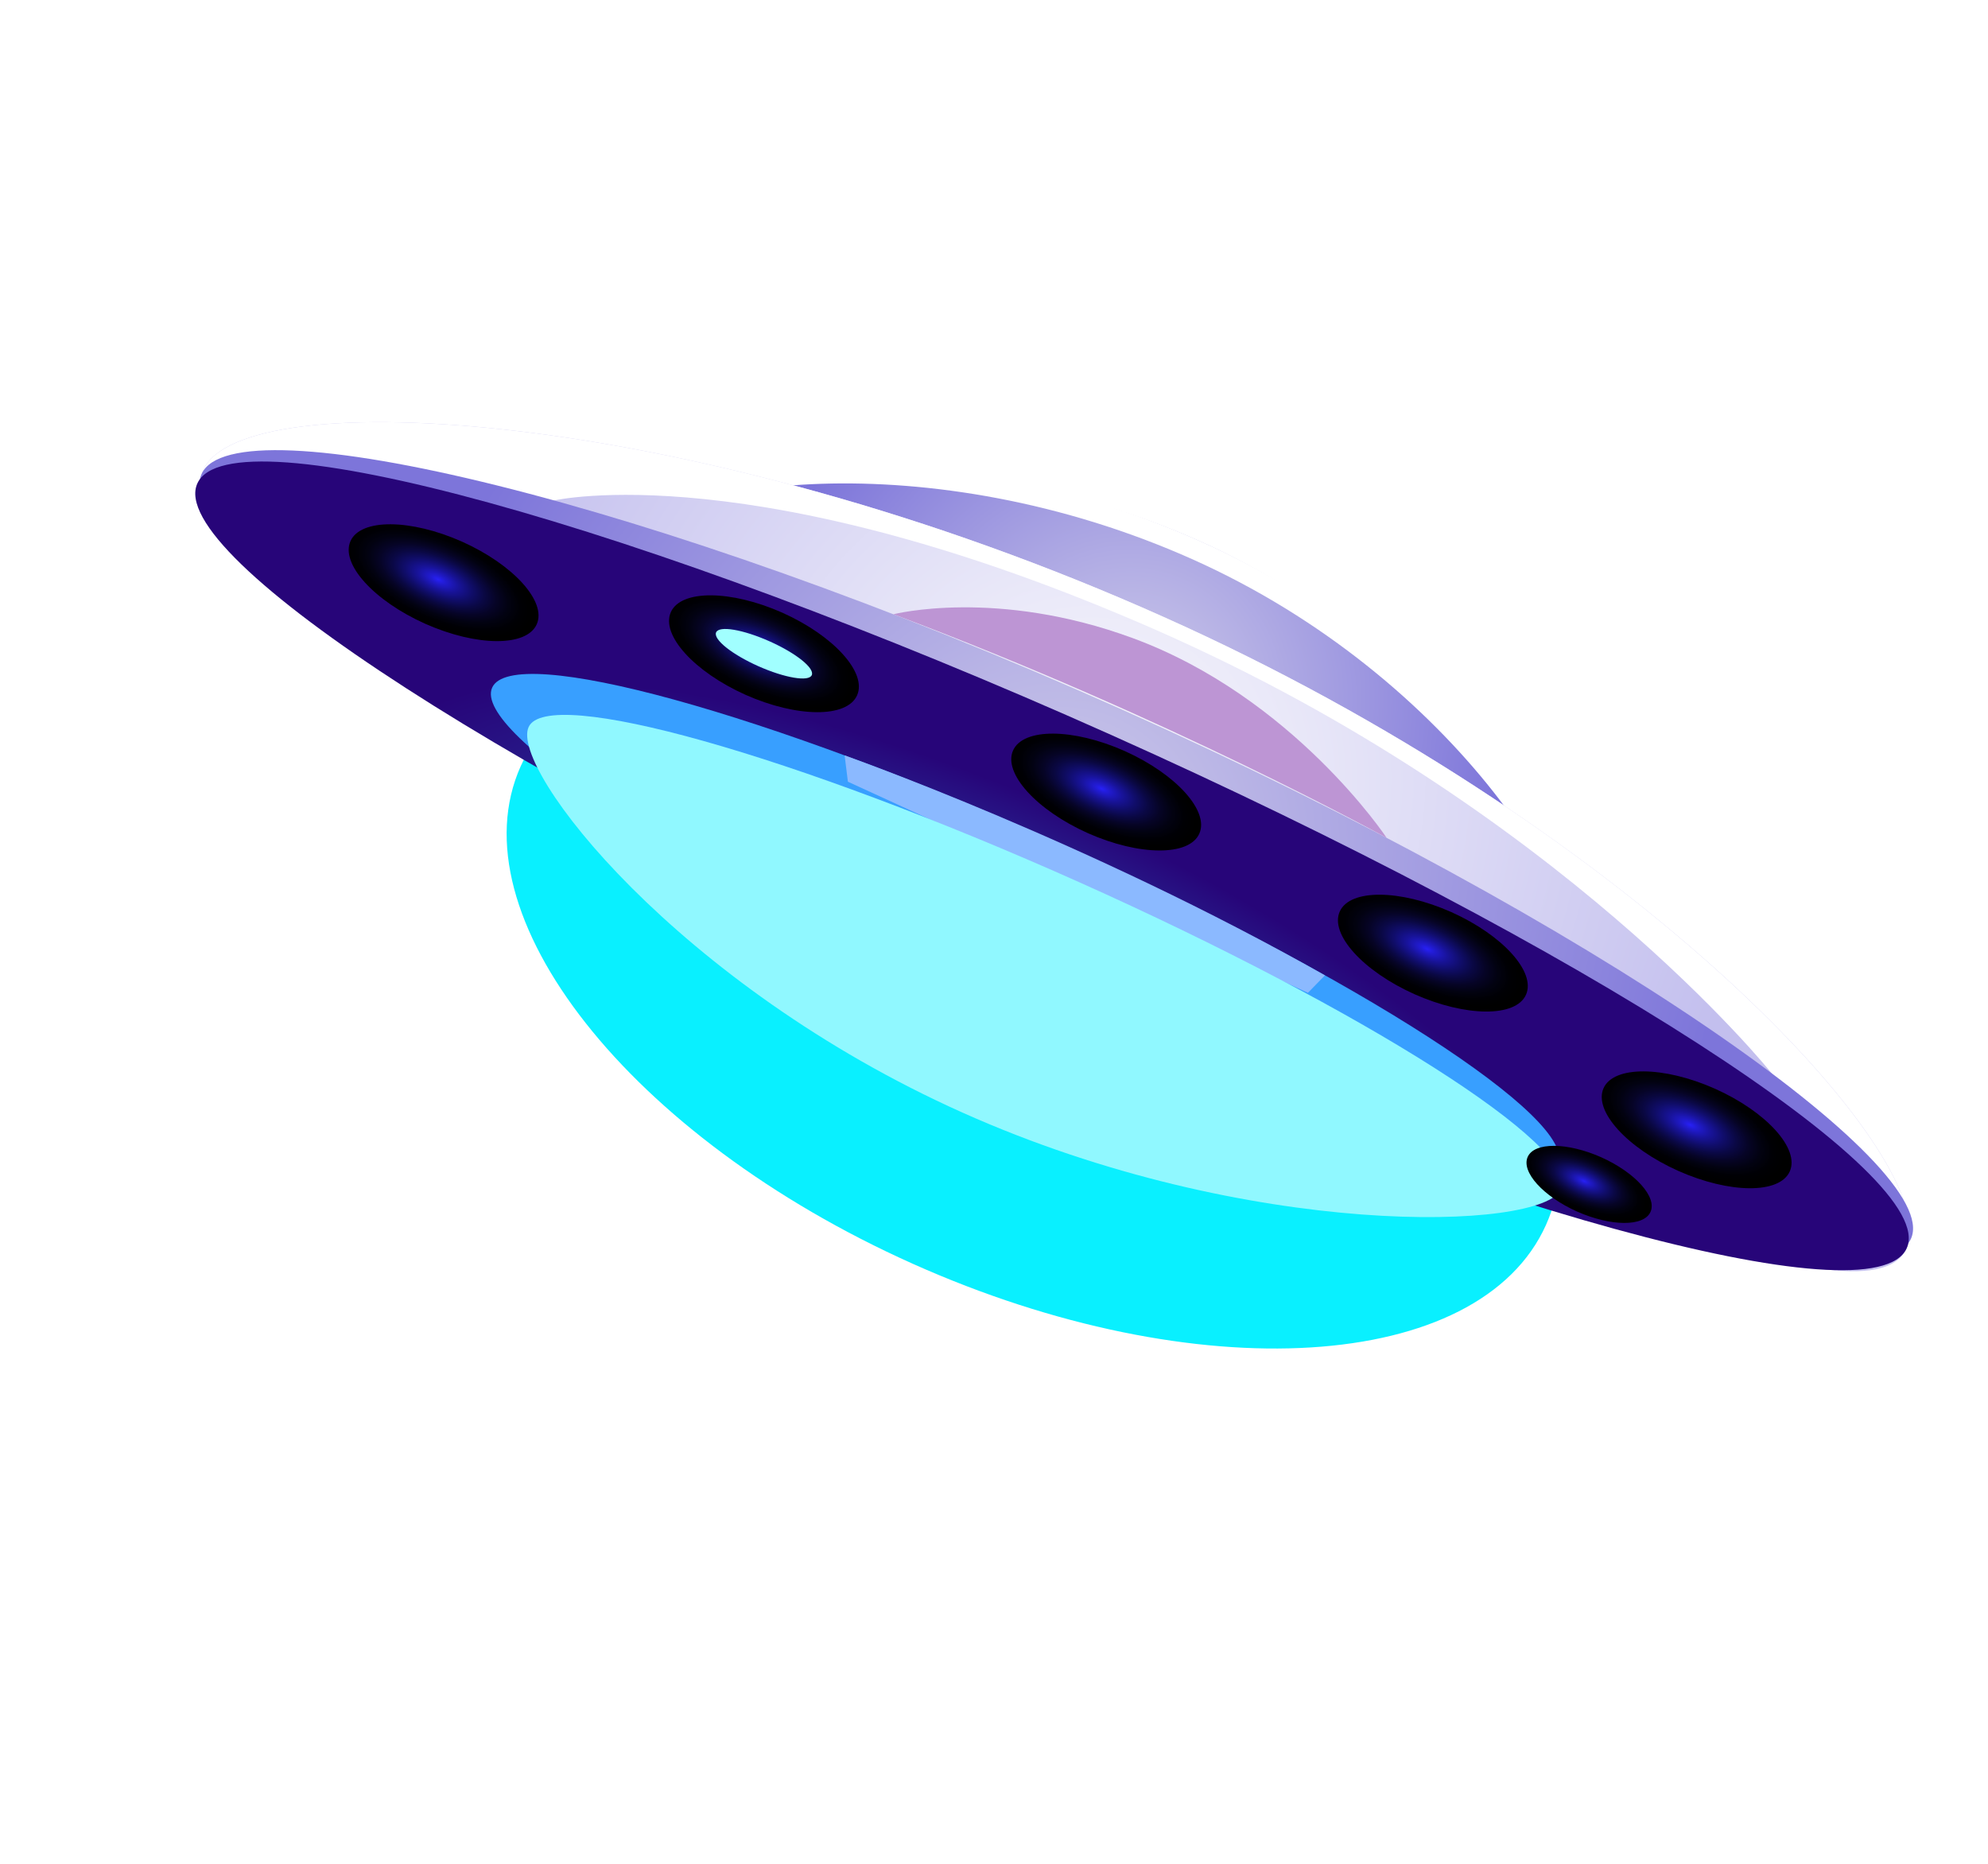 <svg width="305" height="286" viewBox="0 0 305 286" fill="none" xmlns="http://www.w3.org/2000/svg">
<g filter="url(#filter0_f_521_10386)">
<path d="M140.064 193.896C183.501 213.329 226.985 210.653 237.188 187.92C247.391 165.186 220.449 131.003 177.012 111.571C133.574 92.138 90.09 94.814 79.887 117.547C69.684 140.281 96.626 174.464 140.064 193.896Z" fill="#09F0FF"/>
</g>
<path d="M239.619 151.279C233.94 163.912 201.973 149.353 162.401 131.642C122.83 113.93 91.572 97.806 97.219 85.176C102.898 72.543 144.621 65.365 184.192 83.076C223.763 100.788 245.267 138.648 239.619 151.279Z" fill="url(#paint0_radial_521_10386)"/>
<g style="mix-blend-mode:multiply">
<path d="M182.958 85.807C223.092 103.75 246.092 140.286 242.652 154.211C242.934 153.834 243.196 153.41 243.391 152.962C249.07 140.328 225.855 101.697 184.206 83.059C142.544 64.439 99.126 70.86 93.447 83.494C93.237 83.96 93.09 84.42 92.992 84.891C101.049 73.17 142.824 67.864 182.958 85.807Z" fill="white"/>
</g>
<path d="M292.527 191.502C286.533 204.835 227.925 178.361 155.514 145.954C92.992 117.97 41.321 93.171 32.217 78.328C30.766 75.972 30.392 73.893 31.203 72.063C37.212 58.713 106.128 62.25 178.539 94.657C248.655 126.017 295.441 174.907 292.936 190.125C292.841 190.628 292.726 191.085 292.513 191.519L292.527 191.502Z" fill="url(#paint1_radial_521_10386)"/>
<g style="mix-blend-mode:multiply">
<path d="M292.951 190.108L271.79 164.641C271.79 164.641 239.259 123.915 177.594 96.755C115.93 69.594 85.009 76.779 85.009 76.779L32.217 78.328C30.766 75.972 30.392 73.893 31.203 72.063C37.212 58.713 106.128 62.25 178.539 94.657C248.655 126.017 295.441 174.907 292.936 190.125L292.951 190.108Z" fill="white"/>
</g>
<path d="M293.182 190.037C288.201 201.154 225.445 183.87 153.02 151.48C80.595 119.09 25.932 83.812 30.93 72.709C35.929 61.606 99.742 76.479 172.167 108.869C244.579 141.277 298.166 178.951 293.182 190.037Z" fill="url(#paint2_radial_521_10386)"/>
<path d="M292.526 191.501C287.545 202.618 224.79 185.334 152.364 152.944C79.953 120.537 25.276 85.276 30.275 74.174C35.256 63.056 98.011 80.34 170.436 112.731C242.848 145.138 297.524 180.398 292.526 191.501Z" fill="url(#paint3_radial_521_10386)"/>
<path d="M239.024 178.641C235.915 185.549 196.787 174.795 151.634 154.607C106.463 134.406 72.385 112.417 75.508 105.491C78.631 98.566 117.745 109.337 162.898 129.525C208.068 149.726 242.147 171.715 239.024 178.641Z" fill="#389FFF"/>
<path d="M130.084 119.933L129.586 115.893C129.586 115.893 167.037 129.071 203.271 149.639L200.663 152.313L130.067 119.919L130.084 119.933Z" fill="#8BB9FF"/>
<path d="M239.515 182.443C236.63 188.868 191.428 190.277 147.686 170.699C103.943 151.121 78.2 117.988 81.099 111.546C83.983 105.122 121.781 115.768 165.538 135.328C209.28 154.906 242.411 175.97 239.512 182.412L239.515 182.443Z" fill="url(#paint4_radial_521_10386)"/>
<path d="M180.404 126.281C179.947 127.328 174.75 126.04 168.849 123.388C162.948 120.737 158.542 117.748 158.998 116.701C159.455 115.654 164.652 116.942 170.553 119.593C176.454 122.245 180.861 125.234 180.404 126.281Z" fill="#A1FFFF"/>
<path d="M226.901 149.375C226.43 150.439 222.876 149.865 218.986 148.114C215.082 146.381 212.301 144.092 212.775 143.059C213.232 142.012 216.801 142.569 220.691 144.319C224.595 146.053 227.375 148.342 226.901 149.375Z" fill="#A1FFFF"/>
<path d="M265.804 175.569C265.348 176.616 262.244 176.268 258.903 174.766C255.562 173.264 253.233 171.201 253.706 170.168C254.163 169.121 257.267 169.469 260.608 170.971C263.949 172.473 266.278 174.536 265.804 175.569Z" fill="#A1FFFF"/>
<path d="M76.309 93.431C75.853 94.479 72.749 94.131 69.408 92.629C66.067 91.126 63.738 89.064 64.212 88.031C64.686 86.998 67.772 87.331 71.113 88.834C74.454 90.336 76.783 92.399 76.309 93.431Z" fill="#A1FFFF"/>
<path style="mix-blend-mode:color-dodge" d="M120.031 93.998C127.926 97.535 133.05 103.207 131.49 106.685C129.93 110.163 122.273 110.103 114.381 106.596C106.486 103.059 101.362 97.387 102.922 93.909C104.482 90.431 112.14 90.491 120.031 93.998Z" fill="url(#paint5_radial_521_10386)"/>
<path style="mix-blend-mode:color-dodge" d="M172.537 115.214C180.432 118.752 185.556 124.423 183.996 127.902C182.436 131.38 174.778 131.32 166.887 127.813C158.992 124.275 153.868 118.604 155.428 115.126C156.988 111.647 164.646 111.708 172.537 115.214Z" fill="url(#paint6_radial_521_10386)"/>
<path style="mix-blend-mode:color-dodge" d="M222.656 139.926C230.551 143.464 235.675 149.135 234.115 152.614C232.555 156.092 224.898 156.031 217.006 152.525C209.111 148.987 203.987 143.316 205.547 139.838C207.107 136.359 214.765 136.42 222.656 139.926Z" fill="url(#paint7_radial_521_10386)"/>
<path style="mix-blend-mode:color-dodge" d="M263.127 167.033C271.022 170.571 276.146 176.242 274.586 179.72C273.026 183.199 265.368 183.138 257.477 179.632C249.582 176.094 244.458 170.423 246.018 166.944C247.578 163.466 255.235 163.526 263.127 167.033Z" fill="url(#paint8_radial_521_10386)"/>
<path style="mix-blend-mode:color-dodge" d="M70.883 83.096C78.778 86.634 83.902 92.305 82.342 95.784C80.781 99.262 73.124 99.201 65.232 95.695C57.338 92.157 52.214 86.486 53.774 83.008C55.334 79.529 62.991 79.59 70.883 83.096Z" fill="url(#paint9_radial_521_10386)"/>
<path style="mix-blend-mode:color-dodge" d="M245.663 177.544C250.866 179.882 254.246 183.624 253.225 185.92C252.204 188.216 247.141 188.171 241.941 185.865C236.739 183.527 233.358 179.785 234.379 177.489C235.4 175.193 240.463 175.238 245.663 177.544Z" fill="url(#paint10_radial_521_10386)"/>
<path d="M124.542 103.579C124.085 104.626 120.416 104.015 116.345 102.203C112.274 100.39 109.396 98.079 109.867 97.014C110.338 95.95 113.993 96.578 118.064 98.391C122.135 100.203 125.013 102.514 124.542 103.579Z" fill="#A1FFFF"/>
<g style="mix-blend-mode:soft-light">
<path d="M137.076 94.236C137.076 94.236 152.867 90.189 173.808 97.906C198.46 106.992 212.738 128.536 212.738 128.536C212.738 128.536 179.264 110.036 137.076 94.236Z" fill="#BD95D4"/>
</g>
<defs>
<filter id="filter0_f_521_10386" x="57.728" y="78.58" width="201.619" height="148.307" filterUnits="userSpaceOnUse" color-interpolation-filters="sRGB">
<feFlood flood-opacity="0" result="BackgroundImageFix"/>
<feBlend mode="normal" in="SourceGraphic" in2="BackgroundImageFix" result="shape"/>
<feGaussianBlur stdDeviation="10" result="effect1_foregroundBlur_521_10386"/>
</filter>
<radialGradient id="paint0_radial_521_10386" cx="0" cy="0" r="1" gradientUnits="userSpaceOnUse" gradientTransform="translate(173.313 107.349) rotate(24.102) scale(58.593 58.71)">
<stop stop-color="#D0CDEA"/>
<stop offset="1" stop-color="#7D75DA"/>
</radialGradient>
<radialGradient id="paint1_radial_521_10386" cx="0" cy="0" r="1" gradientUnits="userSpaceOnUse" gradientTransform="translate(167.032 120.306) rotate(24.102) scale(103.493 103.701)">
<stop stop-color="#FAFAFD"/>
<stop offset="1" stop-color="#C3BFEE"/>
</radialGradient>
<radialGradient id="paint2_radial_521_10386" cx="0" cy="0" r="1" gradientUnits="userSpaceOnUse" gradientTransform="translate(162.628 130.2) rotate(25.435) scale(102.909 103.121)">
<stop stop-color="#D0CDEA"/>
<stop offset="1" stop-color="#7D75DA"/>
</radialGradient>
<radialGradient id="paint3_radial_521_10386" cx="0" cy="0" r="1" gradientUnits="userSpaceOnUse" gradientTransform="translate(150.754 156.241) rotate(24.102) scale(102.755 35.007)">
<stop stop-color="#7C42B8"/>
<stop offset="0.63" stop-color="#272A95"/>
<stop offset="0.98" stop-color="#270579"/>
</radialGradient>
<radialGradient id="paint4_radial_521_10386" cx="0" cy="0" r="1" gradientUnits="userSpaceOnUse" gradientTransform="translate(185.044 91.668) rotate(24.102) scale(65.103 31.312)">
<stop stop-color="#68FFF6"/>
<stop offset="0.25" stop-color="#6AF6FF"/>
<stop offset="0.51" stop-color="#73FFF7"/>
<stop offset="0.78" stop-color="#81FFF7"/>
<stop offset="1" stop-color="#90F8FF"/>
</radialGradient>
<radialGradient id="paint5_radial_521_10386" cx="0" cy="0" r="1" gradientUnits="userSpaceOnUse" gradientTransform="translate(116.508 99.747) rotate(-65.829) scale(6.806 15.444)">
<stop stop-color="#2720F6"/>
<stop offset="0.08" stop-color="#211BD0"/>
<stop offset="0.22" stop-color="#181399"/>
<stop offset="0.36" stop-color="#100D6A"/>
<stop offset="0.49" stop-color="#0A0844"/>
<stop offset="0.62" stop-color="#060426"/>
<stop offset="0.75" stop-color="#020211"/>
<stop offset="0.88" stop-color="#000004"/>
<stop offset="1"/>
</radialGradient>
<radialGradient id="paint6_radial_521_10386" cx="0" cy="0" r="1" gradientUnits="userSpaceOnUse" gradientTransform="translate(169.033 121.009) rotate(-65.829) scale(6.806 15.444)">
<stop stop-color="#2720F6"/>
<stop offset="0.08" stop-color="#211BD0"/>
<stop offset="0.22" stop-color="#181399"/>
<stop offset="0.36" stop-color="#100D6A"/>
<stop offset="0.49" stop-color="#0A0844"/>
<stop offset="0.62" stop-color="#060426"/>
<stop offset="0.75" stop-color="#020211"/>
<stop offset="0.88" stop-color="#000004"/>
<stop offset="1"/>
</radialGradient>
<radialGradient id="paint7_radial_521_10386" cx="0" cy="0" r="1" gradientUnits="userSpaceOnUse" gradientTransform="translate(218.946 145.575) rotate(-65.829) scale(6.806 15.444)">
<stop stop-color="#2720F6"/>
<stop offset="0.08" stop-color="#211BD0"/>
<stop offset="0.22" stop-color="#181399"/>
<stop offset="0.36" stop-color="#100D6A"/>
<stop offset="0.49" stop-color="#0A0844"/>
<stop offset="0.62" stop-color="#060426"/>
<stop offset="0.75" stop-color="#020211"/>
<stop offset="0.88" stop-color="#000004"/>
<stop offset="1"/>
</radialGradient>
<radialGradient id="paint8_radial_521_10386" cx="0" cy="0" r="1" gradientUnits="userSpaceOnUse" gradientTransform="translate(259.303 172.576) rotate(-65.829) scale(6.806 15.444)">
<stop stop-color="#2720F6"/>
<stop offset="0.08" stop-color="#211BD0"/>
<stop offset="0.22" stop-color="#181399"/>
<stop offset="0.36" stop-color="#100D6A"/>
<stop offset="0.49" stop-color="#0A0844"/>
<stop offset="0.62" stop-color="#060426"/>
<stop offset="0.75" stop-color="#020211"/>
<stop offset="0.88" stop-color="#000004"/>
<stop offset="1"/>
</radialGradient>
<radialGradient id="paint9_radial_521_10386" cx="0" cy="0" r="1" gradientUnits="userSpaceOnUse" gradientTransform="translate(67.217 88.879) rotate(-65.829) scale(6.806 15.444)">
<stop stop-color="#2720F6"/>
<stop offset="0.08" stop-color="#211BD0"/>
<stop offset="0.22" stop-color="#181399"/>
<stop offset="0.36" stop-color="#100D6A"/>
<stop offset="0.49" stop-color="#0A0844"/>
<stop offset="0.62" stop-color="#060426"/>
<stop offset="0.75" stop-color="#020211"/>
<stop offset="0.88" stop-color="#000004"/>
<stop offset="1"/>
</radialGradient>
<radialGradient id="paint10_radial_521_10386" cx="0" cy="0" r="1" gradientUnits="userSpaceOnUse" gradientTransform="translate(243.019 181.198) rotate(-65.829) scale(4.537 10.296)">
<stop stop-color="#2720F6"/>
<stop offset="0.08" stop-color="#211BD0"/>
<stop offset="0.22" stop-color="#181399"/>
<stop offset="0.36" stop-color="#100D6A"/>
<stop offset="0.49" stop-color="#0A0844"/>
<stop offset="0.62" stop-color="#060426"/>
<stop offset="0.75" stop-color="#020211"/>
<stop offset="0.88" stop-color="#000004"/>
<stop offset="1"/>
</radialGradient>
</defs>
</svg>
